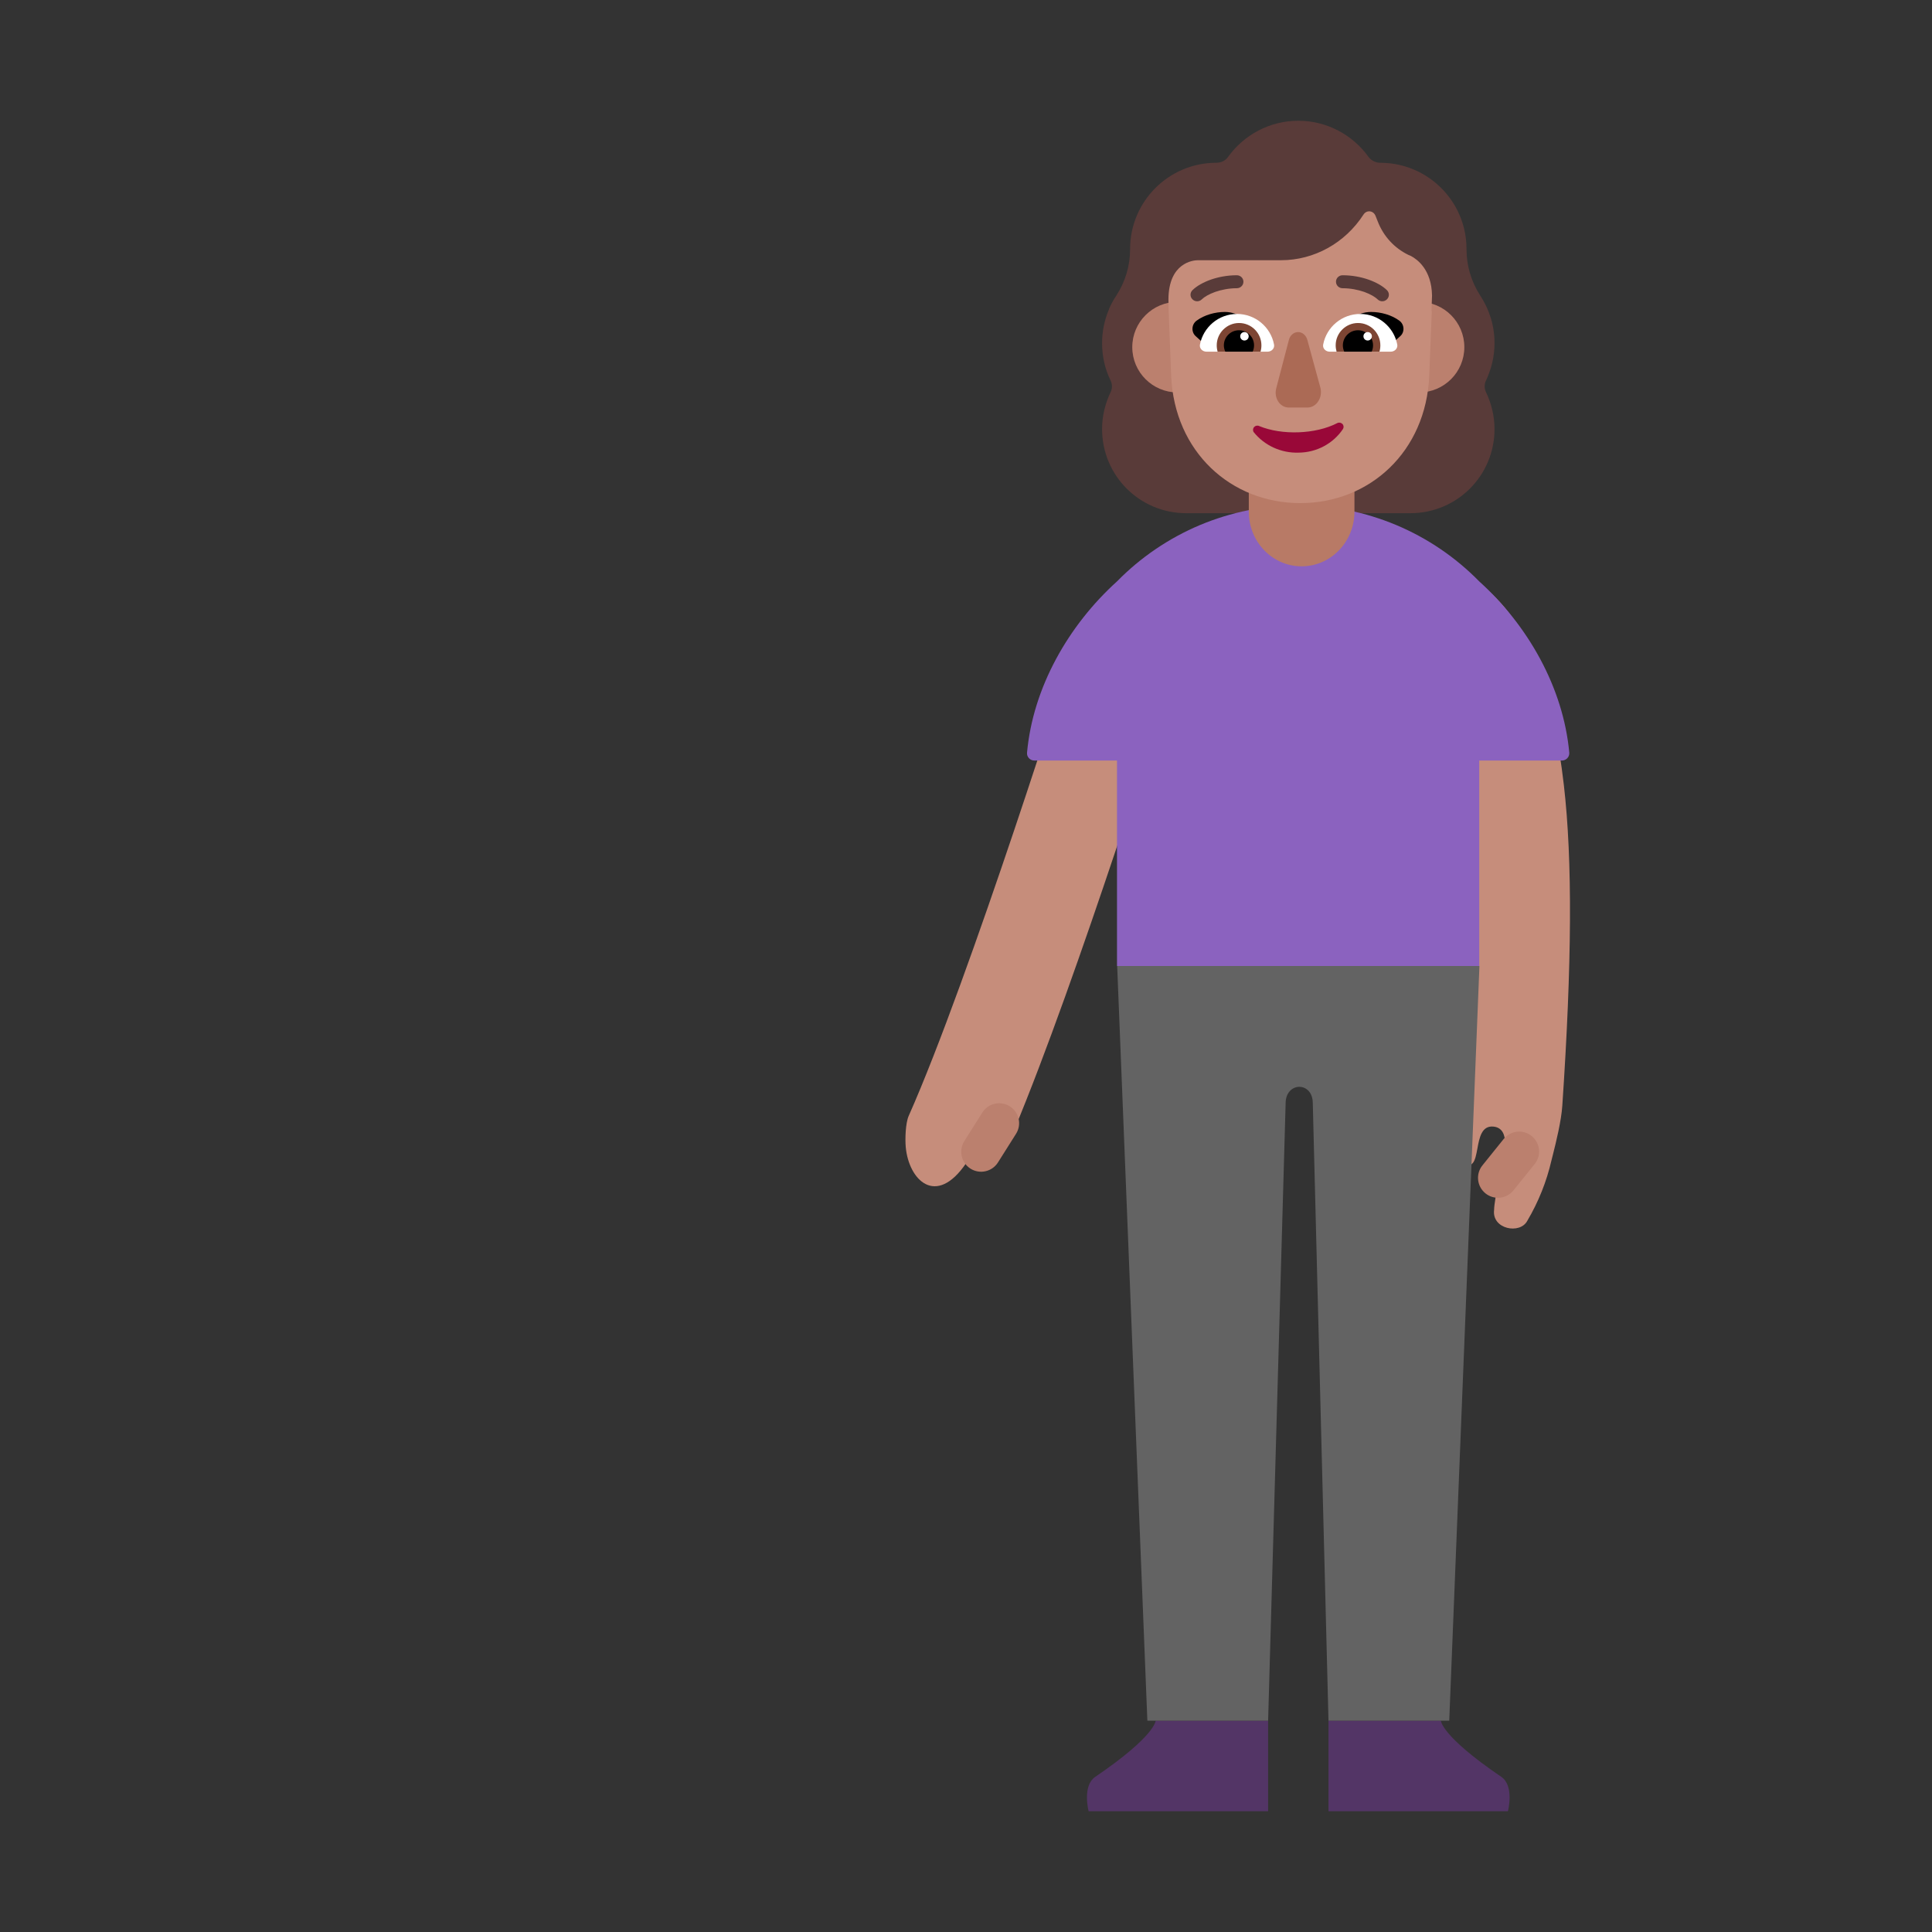<svg width="32" height="32" viewBox="0 0 32 32" fill="none" xmlns="http://www.w3.org/2000/svg">
<rect x="0" y="0" width="32" height="32" fill="#333333" stroke="none"/>
<path d="M18.254 5.684C18.254 5.903 18.302 6.113 18.394 6.301C18.425 6.363 18.425 6.437 18.394 6.498C18.306 6.682 18.254 6.888 18.254 7.107C18.254 7.878 18.876 8.5 19.647 8.5H23.361C24.132 8.5 24.754 7.878 24.754 7.107C24.754 6.888 24.701 6.682 24.614 6.498C24.583 6.437 24.583 6.363 24.614 6.301C24.701 6.113 24.754 5.907 24.754 5.684C24.754 5.391 24.667 5.124 24.518 4.897L24.517 4.895C24.369 4.667 24.29 4.4 24.29 4.129V4.124C24.29 3.348 23.67 2.716 22.899 2.697C22.886 2.697 22.874 2.696 22.862 2.696C22.783 2.696 22.709 2.657 22.665 2.596C22.406 2.237 21.981 2 21.504 2C21.026 2 20.602 2.237 20.343 2.596C20.299 2.661 20.225 2.696 20.146 2.696C19.358 2.696 18.718 3.336 18.718 4.124V4.129C18.718 4.4 18.639 4.667 18.49 4.895L18.489 4.897C18.442 4.966 18.403 5.04 18.368 5.119H18.37C18.296 5.292 18.254 5.481 18.254 5.684Z" fill="#593B39"/>
<path d="M22.004 30V28.5H23.866C23.866 28.5 23.866 28.75 24.866 29.43C25.086 29.58 24.976 30 24.976 30H22.004Z" fill="#533566"/>
<path d="M21.004 30V28.5H19.141C19.141 28.5 19.141 28.75 18.141 29.43C17.921 29.58 18.031 30 18.031 30H21.004Z" fill="#533566"/>
<path d="M23.037 9L22.947 10.29L22.837 11.34C22.837 11.34 22.84 11.343 22.845 11.348C22.968 11.464 24.535 12.945 23.987 18.25L23.897 19.2C23.877 19.37 24.287 19.4 24.397 19.26C24.435 19.212 24.452 19.122 24.47 19.026C24.503 18.844 24.541 18.64 24.737 18.66C25.037 18.69 24.897 19.17 24.897 19.17C24.897 19.17 24.747 19.88 24.747 20.04C24.707 20.36 25.177 20.45 25.297 20.22C25.481 19.909 25.616 19.572 25.697 19.22C25.703 19.196 25.712 19.161 25.723 19.117C25.771 18.925 25.86 18.57 25.877 18.31C26.035 15.97 26.048 14.26 25.902 13C25.546 9.928 24.45 9.536 23.575 9.224C23.381 9.155 23.199 9.089 23.037 9Z" fill="#C68D7B"/>
<path d="M16.792 18.73C17.852 16.19 19.352 11.41 19.422 11.17L17.792 10.67C17.792 10.73 16.052 16.23 15.052 18.48C14.997 18.601 14.99 18.868 15.002 19C15.052 19.545 15.502 20 16.002 19.266H16.217C16.344 19.22 16.461 19.149 16.56 19.057C16.658 18.965 16.738 18.854 16.792 18.73Z" fill="#C68D7B"/>
<path d="M16.725 18.324C16.571 18.227 16.367 18.273 16.27 18.428L15.972 18.901C15.875 19.056 15.921 19.259 16.075 19.357C16.23 19.454 16.433 19.407 16.53 19.253L16.829 18.779C16.926 18.625 16.88 18.421 16.725 18.324Z" fill="#BB806E"/>
<path d="M25.369 18.816C25.227 18.701 25.02 18.724 24.905 18.866L24.554 19.302C24.439 19.444 24.462 19.651 24.604 19.766C24.746 19.88 24.953 19.858 25.068 19.716L25.419 19.28C25.534 19.138 25.511 18.93 25.369 18.816Z" fill="#BB806E"/>
<path d="M24.504 16L24.004 28.5H22.004L21.744 18.275C21.744 17.905 21.294 17.915 21.294 18.275L21.004 28.5H19.004L18.504 16H24.504Z" fill="#636363"/>
<path d="M18.501 12.597V16H24.501V12.597H25.869C25.941 12.597 25.998 12.537 25.992 12.466C25.893 11.387 25.306 10.357 24.501 9.63C24.11 9.231 23.643 8.914 23.128 8.697C22.613 8.481 22.06 8.369 21.501 8.369C20.942 8.369 20.389 8.481 19.874 8.697C19.359 8.914 18.892 9.231 18.501 9.63C17.697 10.357 17.109 11.387 17.011 12.466C17.004 12.537 17.061 12.597 17.133 12.597H18.501Z" fill="#8B62BF"/>
<path d="M22.434 7.88H20.684V8.476C20.684 8.716 20.776 8.946 20.94 9.115C21.104 9.285 21.326 9.38 21.559 9.38V9.38C21.791 9.38 22.013 9.285 22.177 9.115C22.341 8.946 22.434 8.716 22.434 8.476V7.88V7.88Z" fill="#B87A66"/>
<path d="M22.754 5.75C22.754 6.164 23.09 6.5 23.504 6.5C23.918 6.5 24.254 6.164 24.254 5.75C24.254 5.336 23.918 5 23.504 5C23.09 5 22.754 5.336 22.754 5.75Z" fill="#BB806E"/>
<path d="M18.754 5.75C18.754 6.164 19.09 6.5 19.504 6.5C19.918 6.5 20.254 6.164 20.254 5.75C20.254 5.336 19.918 5 19.504 5C19.09 5 18.754 5.336 18.754 5.75Z" fill="#BB806E"/>
<path d="M23.715 5.152H23.71L23.714 5.031L23.719 4.893C23.71 4.463 23.473 4.296 23.372 4.241C23.365 4.238 23.358 4.235 23.35 4.231C23.342 4.228 23.334 4.224 23.328 4.222C23.099 4.111 22.915 3.917 22.818 3.663L22.783 3.575C22.748 3.487 22.638 3.473 22.585 3.552C22.278 4.028 21.764 4.31 21.219 4.31H19.84C19.761 4.31 19.357 4.352 19.353 4.957L19.357 5.152L19.398 6.222C19.451 7.485 20.39 8.333 21.536 8.333C22.682 8.333 23.62 7.485 23.673 6.222L23.715 5.152Z" fill="#C68D7B"/>
<path d="M22.709 5.167C22.476 5.167 22.285 5.326 22.168 5.503C22.272 5.534 22.374 5.563 22.474 5.591C22.646 5.639 22.816 5.687 22.992 5.749L23.188 5.572C23.271 5.503 23.263 5.372 23.176 5.31C23.047 5.216 22.872 5.167 22.709 5.167Z" fill="black"/>
<path d="M20.288 5.167C20.517 5.167 20.708 5.326 20.825 5.503C20.723 5.534 20.624 5.561 20.526 5.589C20.351 5.638 20.18 5.686 20.004 5.749L19.809 5.572C19.726 5.503 19.734 5.372 19.821 5.31C19.95 5.216 20.125 5.167 20.288 5.167Z" fill="black"/>
<path d="M22.151 7.007C22.165 7 22.181 6.998 22.196 7.001C22.211 7.004 22.225 7.012 22.236 7.023C22.246 7.034 22.252 7.049 22.254 7.064C22.255 7.079 22.251 7.094 22.243 7.107C22.163 7.226 22.054 7.324 21.926 7.392C21.798 7.46 21.655 7.496 21.509 7.497C21.366 7.502 21.225 7.473 21.095 7.414C20.966 7.355 20.853 7.267 20.765 7.157C20.756 7.144 20.753 7.129 20.754 7.114C20.756 7.099 20.762 7.084 20.772 7.073C20.783 7.062 20.796 7.054 20.812 7.051C20.827 7.048 20.843 7.05 20.857 7.057C21.229 7.211 21.789 7.195 22.151 7.007Z" fill="#990838"/>
<path d="M21.656 5.638L21.872 6.429C21.88 6.466 21.881 6.505 21.875 6.542C21.869 6.579 21.855 6.615 21.835 6.645C21.816 6.676 21.79 6.702 21.761 6.72C21.731 6.738 21.698 6.748 21.665 6.75H21.346C21.312 6.75 21.278 6.741 21.248 6.724C21.217 6.706 21.191 6.681 21.171 6.65C21.151 6.618 21.137 6.582 21.132 6.544C21.126 6.505 21.129 6.466 21.139 6.429L21.346 5.638C21.354 5.599 21.374 5.564 21.402 5.539C21.43 5.514 21.465 5.5 21.501 5.5C21.536 5.5 21.571 5.514 21.599 5.539C21.627 5.564 21.647 5.599 21.656 5.638V5.638Z" fill="#AB6A55"/>
<path d="M23.034 5.825C23.1 5.825 23.155 5.771 23.143 5.706C23.087 5.418 22.834 5.2 22.529 5.2C22.225 5.2 21.971 5.418 21.916 5.706C21.903 5.771 21.958 5.825 22.024 5.825H23.034Z" fill="white"/>
<path d="M19.984 5.825C19.917 5.825 19.862 5.771 19.875 5.706C19.931 5.418 20.184 5.2 20.489 5.2C20.793 5.2 21.047 5.418 21.102 5.706C21.115 5.771 21.06 5.825 20.994 5.825H19.984Z" fill="white"/>
<path d="M22.123 5.72C22.123 5.757 22.129 5.792 22.138 5.825H22.848C22.858 5.792 22.863 5.757 22.863 5.72C22.863 5.516 22.698 5.35 22.493 5.35C22.289 5.35 22.123 5.516 22.123 5.72Z" fill="#7D4533"/>
<path d="M20.893 5.72C20.893 5.757 20.888 5.792 20.878 5.825H20.168C20.158 5.792 20.153 5.757 20.153 5.72C20.153 5.516 20.319 5.35 20.523 5.35C20.727 5.35 20.893 5.516 20.893 5.72Z" fill="#7D4533"/>
<path d="M22.242 5.72C22.242 5.757 22.25 5.793 22.265 5.825H22.719C22.734 5.793 22.742 5.757 22.742 5.72C22.742 5.582 22.63 5.47 22.492 5.47C22.354 5.47 22.242 5.582 22.242 5.72Z" fill="black"/>
<path d="M20.771 5.72C20.771 5.757 20.763 5.793 20.748 5.825H20.295C20.28 5.793 20.271 5.757 20.271 5.72C20.271 5.582 20.383 5.47 20.521 5.47C20.66 5.47 20.771 5.582 20.771 5.72Z" fill="black"/>
<path d="M22.583 5.57C22.583 5.609 22.614 5.64 22.653 5.64C22.691 5.64 22.723 5.609 22.723 5.57C22.723 5.531 22.691 5.5 22.653 5.5C22.614 5.5 22.583 5.531 22.583 5.57Z" fill="white"/>
<path d="M20.542 5.57C20.542 5.609 20.573 5.64 20.612 5.64C20.651 5.64 20.682 5.609 20.682 5.57C20.682 5.531 20.651 5.5 20.612 5.5C20.573 5.5 20.542 5.531 20.542 5.57Z" fill="white"/>
<path d="M22.817 4.958C22.777 4.919 22.701 4.873 22.596 4.835C22.492 4.799 22.367 4.774 22.237 4.774C22.177 4.774 22.128 4.726 22.128 4.666C22.128 4.607 22.177 4.559 22.237 4.559C22.395 4.559 22.544 4.588 22.669 4.632C22.793 4.676 22.902 4.737 22.972 4.806C23.015 4.848 23.015 4.916 22.972 4.958C22.929 5.001 22.86 5.001 22.817 4.958Z" fill="#593B39"/>
<path d="M19.906 4.958C19.945 4.919 20.022 4.873 20.127 4.835C20.231 4.799 20.355 4.774 20.485 4.774C20.546 4.774 20.595 4.726 20.595 4.666C20.595 4.607 20.546 4.559 20.485 4.559C20.328 4.559 20.179 4.588 20.053 4.632C19.93 4.676 19.821 4.737 19.751 4.806C19.708 4.848 19.708 4.916 19.751 4.958C19.794 5.001 19.863 5.001 19.906 4.958Z" fill="#593B39"/>
</svg>
